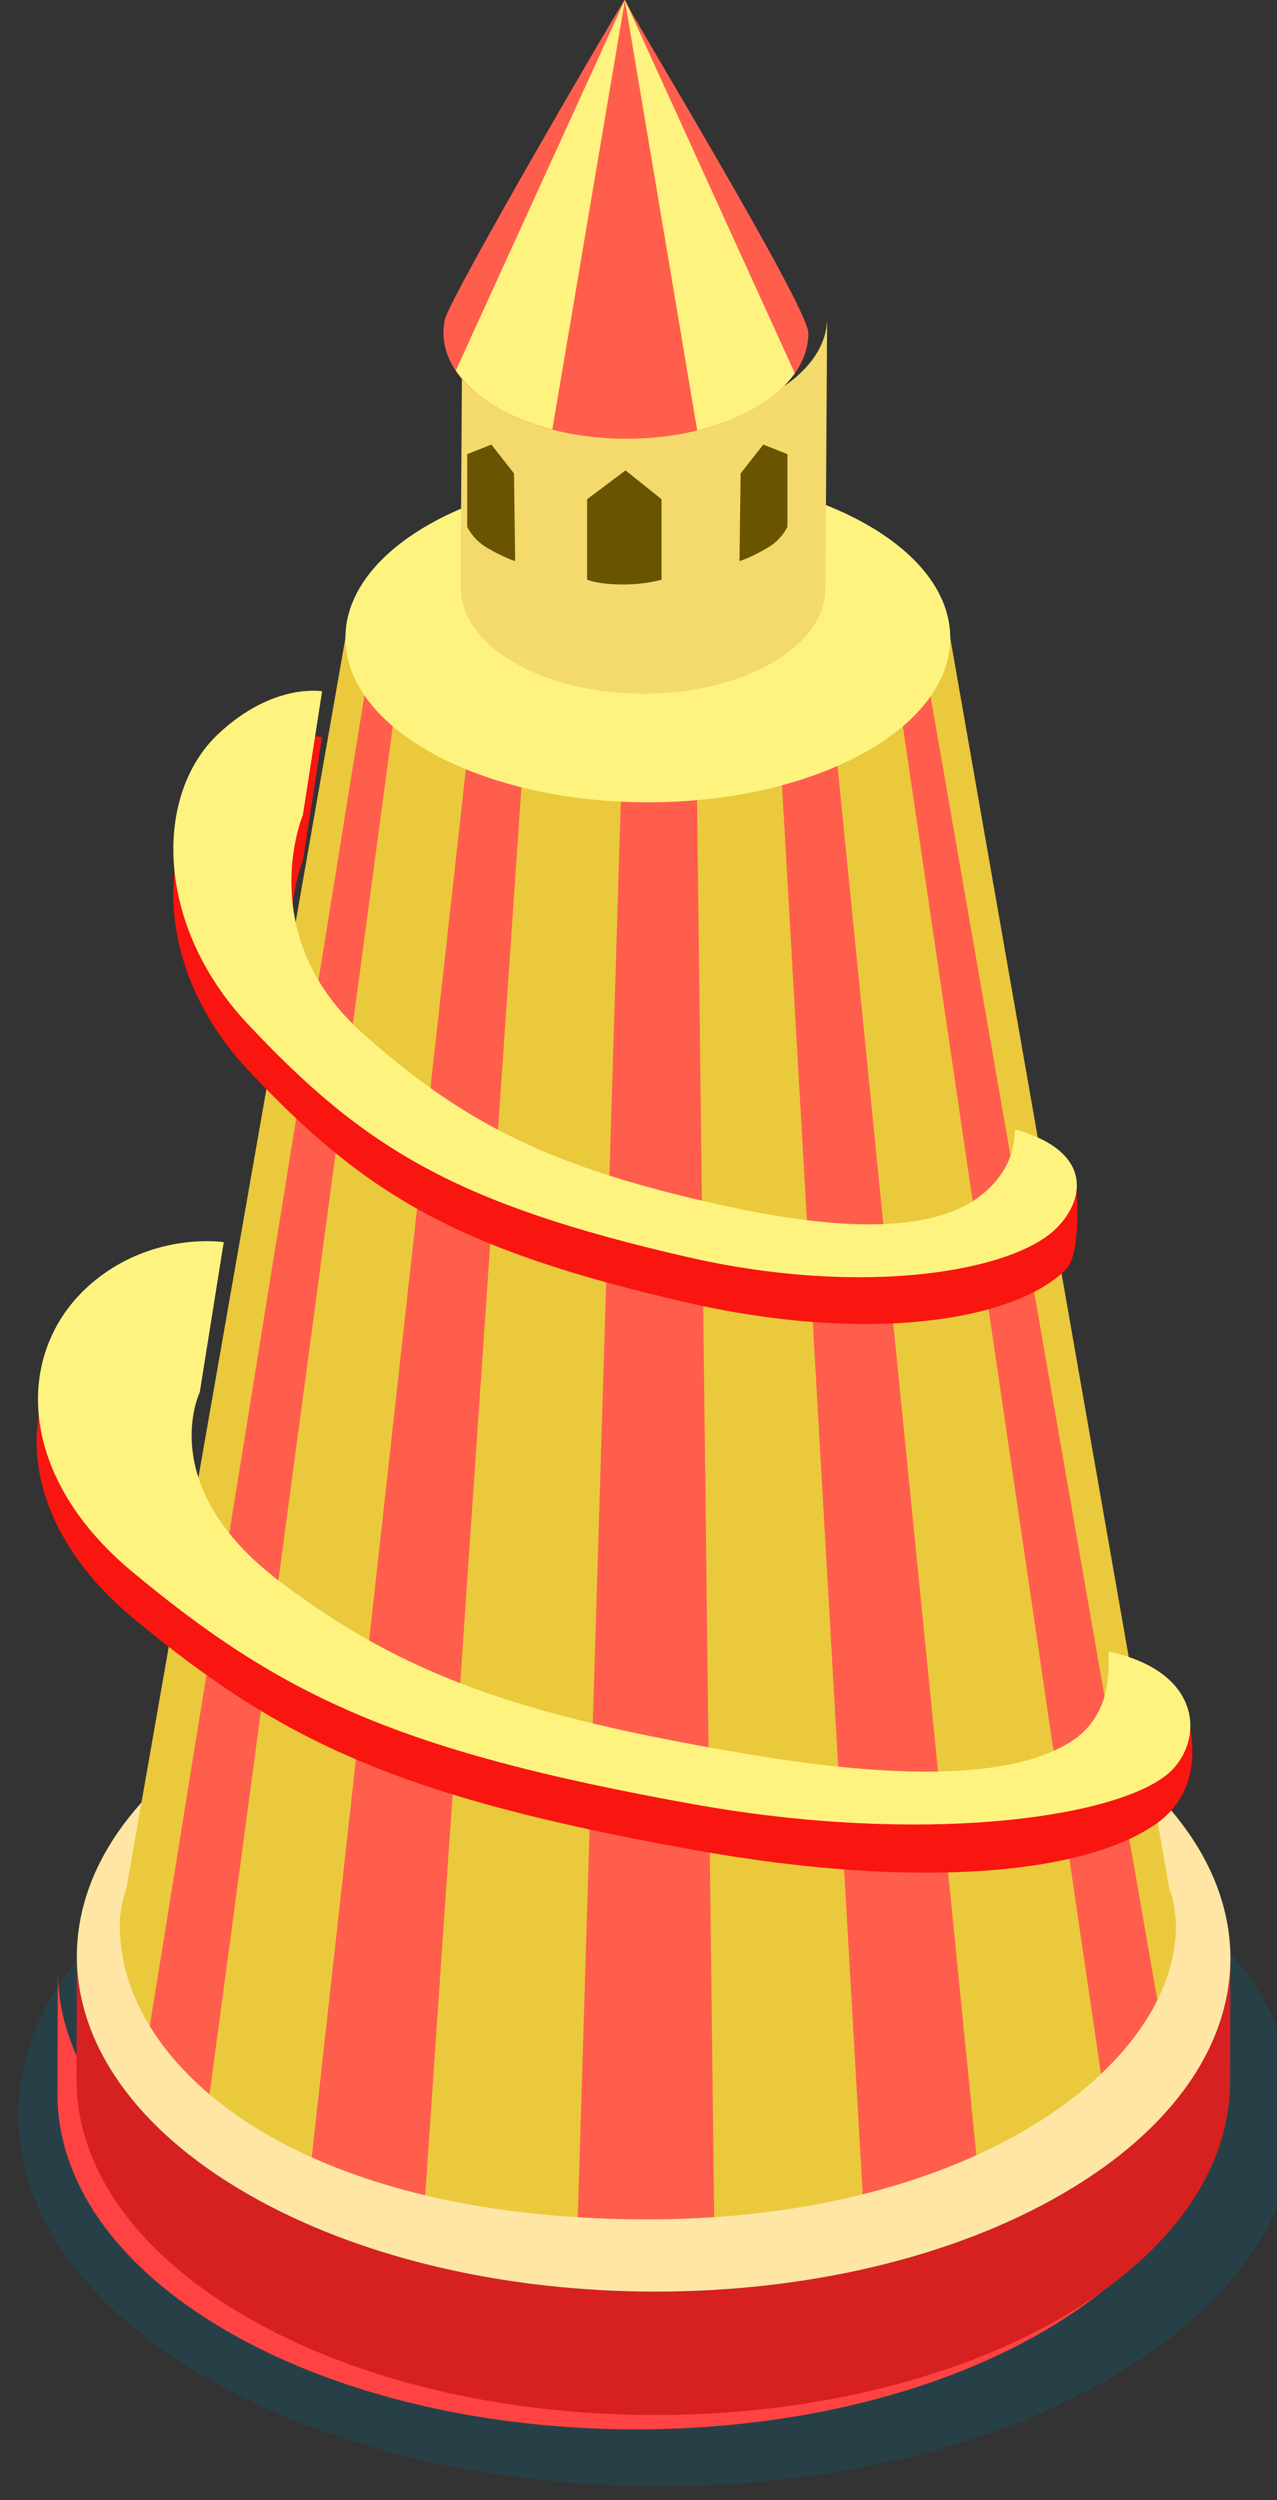 <?xml version="1.0" encoding="UTF-8" standalone="no"?>
<!-- Created with Inkscape (http://www.inkscape.org/) -->

<svg
   xmlns:dc="http://purl.org/dc/elements/1.1/"
   xmlns:cc="http://creativecommons.org/ns#"
   xmlns:rdf="http://www.w3.org/1999/02/22-rdf-syntax-ns#"
   xmlns:svg="http://www.w3.org/2000/svg"
   xmlns="http://www.w3.org/2000/svg"
   xmlns:sodipodi="http://sodipodi.sourceforge.net/DTD/sodipodi-0.dtd"
   xmlns:inkscape="http://www.inkscape.org/namespaces/inkscape"
   width="30.045mm"
   height="58.786mm"
   viewBox="0 0 30.045 58.786"
   version="1.1"
   id="svg87834"
   inkscape:version="0.92.3 (2405546, 2018-03-11)"
   sodipodi:docname="public-31.svg">
  <rect x="0" y="0" width="30.045" height="58.786" fill="#333333" stroke="none"/>
  <defs
     id="defs87828">
    <clipPath
       clipPathUnits="userSpaceOnUse"
       id="clipPath323539">
      <path
         d="m 1968.98,1607.693 c 0,-1.813 1.193,-3.63 3.59,-5.014 v 0 c 4.764,-2.751 12.466,-2.747 17.195,0 v 0 c 2.352,1.365 3.529,3.152 3.532,4.942 v 0 l 0.112,18.007 c -0.01,-1.791 -1.182,-3.578 -3.532,-4.945 v 0 c -4.731,-2.749 -12.433,-2.753 -17.196,0 v 0 c -2.397,1.385 -3.595,3.202 -3.589,5.016 v 0 l -0.112,-18.005 z"
         id="path323537"
         inkscape:connector-curvature="0" />
    </clipPath>
    <clipPath
       clipPathUnits="userSpaceOnUse"
       id="clipPath323499">
      <path
         d="M 0,2270.272 H 3066.787 V 0 H 0 Z"
         id="path323497"
         inkscape:connector-curvature="0" />
    </clipPath>
    <clipPath
       clipPathUnits="userSpaceOnUse"
       id="clipPath323487">
      <path
         d="m 1943.382,1508.341 c -0.017,-5.737 3.764,-11.478 11.342,-15.851 v 0 c 15.064,-8.697 39.401,-8.697 54.369,0 v 0 c 7.435,4.319 11.157,9.974 11.175,15.637 v 0 c 0,2.739 0.014,5.479 0.021,8.219 v 0 c -0.018,-5.664 -3.736,-11.317 -11.173,-15.638 v 0 c -14.964,-8.698 -39.306,-8.698 -54.37,0 v 0 c -7.574,4.373 -11.357,10.115 -11.343,15.848 v 0 l -0.021,-8.217 z"
         id="path323485"
         inkscape:connector-curvature="0" />
    </clipPath>
    <clipPath
       clipPathUnits="userSpaceOnUse"
       id="clipPath323467">
      <path
         d="m 1939.5,1530.56 h 85.17 v -49.34 h -85.17 z"
         id="path323465"
         inkscape:connector-curvature="0" />
    </clipPath>
  </defs>
  <sodipodi:namedview
     id="base"
     pagecolor="#ffffff"
     bordercolor="#666666"
     borderopacity="1.0"
     inkscape:pageopacity="0.0"
     inkscape:pageshadow="2"
     inkscape:zoom="0.35"
     inkscape:cx="-80.364446"
     inkscape:cy="562.52101"
     inkscape:document-units="mm"
     inkscape:current-layer="layer1"
     showgrid="false"
     fit-margin-top="0"
     fit-margin-left="0"
     fit-margin-right="0"
     fit-margin-bottom="0"
     inkscape:window-width="1366"
     inkscape:window-height="716"
     inkscape:window-x="-8"
     inkscape:window-y="-8"
     inkscape:window-maximized="1" />
  <g
     inkscape:label="Layer 1"
     inkscape:groupmode="layer"
     id="layer1"
     transform="translate(-127.096,-238.881)">
    <g
       transform="matrix(0.353,0,0,-0.353,-557.117,820.21)"
       id="g323461">
      <g
         id="g323463" />
      <g
         id="g323475">
        <g
           clip-path="url(#clipPath323467)"
           id="g323473"
           style="opacity:0.23">
          <g
             transform="translate(2012.102,1523.339)"
             id="g323471">
            <path
               d="m 0,0 c 16.686,-9.636 16.771,-25.258 0.194,-34.891 -16.581,-9.634 -43.545,-9.634 -60.231,0 -16.673,9.629 -16.764,25.249 -0.185,34.879 C -43.644,9.625 -16.679,9.625 0,0"
               style="fill:#007093;fill-opacity:1;fill-rule:nonzero;stroke:none"
               id="path323469"
               inkscape:connector-curvature="0" />
          </g>
        </g>
      </g>
    </g>
    <g
       id="g323477"
       transform="matrix(0.353,0,0,-0.353,155.596,285.276)">
      <path
         d="m 0,0 c -0.007,-2.74 -0.018,-5.48 -0.021,-8.219 -0.018,-5.663 -3.74,-11.318 -11.174,-15.637 -14.968,-8.699 -39.306,-8.699 -54.369,-0.002 -7.579,4.373 -11.36,10.114 -11.343,15.85 l 0.021,8.218 c -0.014,-5.733 3.769,-11.476 11.343,-15.848 15.064,-8.698 39.405,-8.698 54.37,0 C -3.736,-11.316 -0.018,-5.664 0,0"
         style="fill:#ff4343;fill-opacity:1;fill-rule:nonzero;stroke:none"
         id="path323479"
         inkscape:connector-curvature="0" />
    </g>
    <g
       transform="matrix(0.353,0,0,-0.353,-557.117,820.21)"
       id="g323481">
      <g
         id="g323483"
         clip-path="url(#clipPath323487)">
        <g
           id="g323489"
           transform="translate(2020.289,1516.348)">
          <path
             d="m 0,0 -0.021,-8.219 c -0.018,-5.663 -3.74,-11.318 -11.174,-15.637 -14.968,-8.699 -39.306,-8.699 -54.369,-0.002 -7.579,4.373 -11.36,10.114 -11.343,15.85 l 0.021,8.218 c -0.014,-5.733 3.769,-11.476 11.343,-15.848 15.064,-8.698 39.405,-8.698 54.37,0 C -3.736,-11.316 -0.018,-5.664 0,0"
             style="fill:#d72020;fill-opacity:1;fill-rule:nonzero;stroke:none"
             id="path323491"
             inkscape:connector-curvature="0" />
        </g>
      </g>
    </g>
    <g
       transform="matrix(0.353,0,0,-0.353,-557.117,820.21)"
       id="g323493">
      <g
         id="g323495"
         clip-path="url(#clipPath323499)">
        <g
           id="g323501"
           transform="translate(2008.941,1532.205)">
          <path
             d="m 0,0 c 15.062,-8.697 15.14,-22.799 0.175,-31.494 -14.965,-8.698 -39.306,-8.698 -54.37,0 -15.055,8.69 -15.135,22.79 -0.166,31.485 C -39.397,8.691 -15.058,8.688 0,0"
             style="fill:#ffe6a5;fill-opacity:1;fill-rule:nonzero;stroke:none"
             id="path323503"
             inkscape:connector-curvature="0" />
        </g>
        <g
           id="g323505"
           transform="translate(2016.211,1521.053)">
          <path
             d="M 0,0 -14.595,83.282 H -54.908 L -69.502,0 c -0.292,-0.826 -0.443,-1.674 -0.443,-2.536 0,-9.189 11.518,-19.517 35.194,-19.517 21.757,0 35.195,10.328 35.195,19.517 C 0.444,-1.674 0.292,-0.826 0,0"
             style="fill:#eac93d;fill-opacity:1;fill-rule:nonzero;stroke:none"
             id="path323507"
             inkscape:connector-curvature="0" />
        </g>
        <g
           id="g323509"
           transform="translate(1948.264,1511.88)">
          <path
             d="m 0,0 c 0.969,-1.588 2.296,-3.124 3.984,-4.552 l 12.529,93.484 -2.046,0.702 z"
             style="fill:#ff5e4d;fill-opacity:1;fill-rule:nonzero;stroke:none"
             id="path323511"
             inkscape:connector-curvature="0" />
        </g>
        <g
           id="g323513"
           transform="translate(2000.023,1602.052)">
          <path
             d="m 0,0 -1.989,-0.731 13.628,-92.632 c 1.65,1.561 2.914,3.222 3.756,4.915 z"
             style="fill:#ff5e4d;fill-opacity:1;fill-rule:nonzero;stroke:none"
             id="path323515"
             inkscape:connector-curvature="0" />
        </g>
        <g
           id="g323517"
           transform="translate(1993.644,1600.39)">
          <path
             d="m 0,0 -3.504,-1.319 5.641,-98.399 c 2.774,0.694 5.307,1.575 7.573,2.604 z"
             style="fill:#ff5e4d;fill-opacity:1;fill-rule:nonzero;stroke:none"
             id="path323519"
             inkscape:connector-curvature="0" />
        </g>
        <g
           id="g323521"
           transform="translate(1959.057,1503.136)">
          <path
             d="m 0,0 c 2.227,-1.003 4.748,-1.859 7.564,-2.53 l 6.728,98.386 -3.488,1.359 z"
             style="fill:#ff5e4d;fill-opacity:1;fill-rule:nonzero;stroke:none"
             id="path323523"
             inkscape:connector-curvature="0" />
        </g>
        <g
           id="g323525"
           transform="translate(1981.46,1499.001)">
          <path
             d="M 0,0 C 1.517,0 2.989,0.055 4.422,0.15 L 3.201,101.105 H -1.601 L -4.669,0.145 C -3.169,0.052 -1.614,0 0,0"
             style="fill:#ff5e4d;fill-opacity:1;fill-rule:nonzero;stroke:none"
             id="path323527"
             inkscape:connector-curvature="0" />
        </g>
        <g
           id="g323529"
           transform="translate(2001.616,1604.335)">
          <path
             d="m 0,0 c 0,-6.048 -9.024,-10.949 -20.156,-10.949 -11.132,0 -20.157,4.901 -20.157,10.949 0,6.045 9.025,10.946 20.157,10.946 C -9.024,10.946 0,6.045 0,0"
             style="fill:#fff380;fill-opacity:1;fill-rule:nonzero;stroke:none"
             id="path323531"
             inkscape:connector-curvature="0" />
        </g>
      </g>
    </g>
    <g
       transform="matrix(0.353,0,0,-0.353,-557.117,820.21)"
       id="g323533">
      <g
         id="g323535"
         clip-path="url(#clipPath323539)">
        <g
           id="g323541"
           transform="translate(1993.409,1625.631)">
          <path
             d="m 0,0 -0.111,-18.007 c -0.004,-1.79 -1.181,-3.578 -3.534,-4.942 -4.728,-2.75 -12.43,-2.754 -17.195,-0.004 -2.396,1.385 -3.593,3.202 -3.589,5.015 l 0.112,18.004 c -0.006,-1.813 1.191,-3.63 3.589,-5.015 4.763,-2.749 12.465,-2.745 17.197,0.004 C -1.182,-3.578 -0.006,-1.791 0,0"
             style="fill:#f4da6c;fill-opacity:1;fill-rule:nonzero;stroke:none"
             id="path323543"
             inkscape:connector-curvature="0" />
        </g>
      </g>
    </g>
    <g
       id="g323553"
       transform="matrix(0.353,0,0,-0.353,146.114,246.711)">
      <path
         d="m 0,0 c 0.011,-1.802 -1.168,-3.604 -3.531,-4.979 -4.732,-2.749 -12.434,-2.752 -17.197,-0.003 -2.775,1.602 -3.941,3.783 -3.497,5.869 0.318,1.498 11.994,21.468 11.994,21.309 C -12.231,21.866 -0.012,1.802 0,0"
         style="fill:#ff5e4d;fill-opacity:1;fill-rule:nonzero;stroke:none"
         id="path323555"
         inkscape:connector-curvature="0" />
    </g>
    <g
       id="g323557"
       transform="matrix(0.353,0,0,-0.353,138.801,248.469)">
      <path
         d="M 0,0 C 1.087,-0.627 2.332,-1.104 3.655,-1.444 L 8.496,27.179 -2.774,2.491 C -2.177,1.583 -1.267,0.729 0,0"
         style="fill:#fff380;fill-opacity:1;fill-rule:nonzero;stroke:none"
         id="path323559"
         inkscape:connector-curvature="0" />
    </g>
    <g
       id="g323561"
       transform="matrix(0.353,0,0,-0.353,144.868,248.468)">
      <path
         d="M 0,0 C 1.167,0.679 2.04,1.461 2.63,2.296 L -8.626,27.014 C -8.67,27.098 -8.7,27.159 -8.7,27.175 L -3.877,-1.51 C -2.467,-1.166 -1.146,-0.665 0,0"
         style="fill:#fff380;fill-opacity:1;fill-rule:nonzero;stroke:none"
         id="path323563"
         inkscape:connector-curvature="0" />
    </g>
    <g
       id="g323565"
       transform="matrix(0.353,0,0,-0.353,134.674,256.208)">
      <path
         d="m 0,0 c 0,0 -3.227,0.594 -6.877,-2.8 -4.394,-4.081 -4.24,-12.798 1.918,-19.356 7.768,-8.273 13.841,-11.972 29.275,-15.518 11.84,-2.721 21.738,-1.319 25.277,2.22 0.889,0.889 0.8,4.386 0.66,5.519 -0.16,1.32 -1.266,-0.036 -4.019,0.741 -0.205,0.055 0.322,-2.241 -2.24,-4.321 -2.669,-2.168 -7.945,-2.755 -16.957,-0.799 -11.683,2.535 -17.559,5.496 -24.315,11.519 -7.361,6.558 -4.001,14.557 -4.001,14.557 z"
         style="fill:#f91510;fill-opacity:1;fill-rule:nonzero;stroke:none"
         id="path323567"
         inkscape:connector-curvature="0" />
    </g>
    <g
       id="g323569"
       transform="matrix(0.353,0,0,-0.353,134.674,255.135)">
      <path
         d="m 0,0 c 0,0 -3.227,0.593 -6.877,-2.799 -4.394,-4.081 -4.24,-12.798 1.918,-19.357 7.768,-8.273 13.841,-11.972 29.275,-15.518 11.84,-2.72 21.758,-0.96 24.637,1.919 1.928,1.927 2.401,5.12 -2.719,6.561 -0.205,0.055 0.322,-2.242 -2.24,-4.32 -2.669,-2.169 -7.945,-2.756 -16.957,-0.8 -11.683,2.535 -17.559,5.495 -24.315,11.519 -7.361,6.559 -4.001,14.556 -4.001,14.556 z"
         style="fill:#fff380;fill-opacity:1;fill-rule:nonzero;stroke:none"
         id="path323571"
         inkscape:connector-curvature="0" />
    </g>
    <g
       id="g323573"
       transform="matrix(0.353,0,0,-0.353,132.119,268.426)">
      <path
         d="m 0,0 c 0,0 -3.239,-1.246 -7.908,-4.641 -5.617,-4.08 -5.421,-12.796 2.454,-19.356 9.933,-8.274 17.699,-11.972 37.437,-15.517 15.14,-2.719 26.034,-1.57 30.77,1.679 2.802,1.921 2.574,4.927 2.397,6.06 -0.206,1.32 -1.616,-0.036 -5.139,0.74 -0.262,0.057 0.407,-2.239 -2.865,-4.32 -3.413,-2.167 -10.159,-2.755 -21.685,-0.799 -14.94,2.534 -22.454,5.495 -31.096,11.518 -9.409,6.559 -6.001,16.397 -6.001,16.397 z"
         style="fill:#f91510;fill-opacity:1;fill-rule:nonzero;stroke:none"
         id="path323575"
         inkscape:connector-curvature="0" />
    </g>
    <g
       id="g323577"
       transform="matrix(0.353,0,0,-0.353,132.36,268.087)">
      <path
         d="m 0,0 c 0,0 -4.559,0.72 -8.592,-2.559 -5.387,-4.38 -5.421,-12.799 2.454,-19.359 9.934,-8.272 17.7,-11.972 37.438,-15.517 15.139,-2.718 27.821,-0.961 31.505,1.919 2.462,1.927 2.773,6.8 -3.774,8.241 -0.26,0.056 0.703,-3.92 -2.568,-5.999 -3.413,-2.169 -10.159,-2.756 -21.686,-0.802 -14.939,2.535 -22.705,5.149 -31.095,11.518 -8.322,6.322 -5.28,12.56 -5.28,12.56 z"
         style="fill:#fff380;fill-opacity:1;fill-rule:nonzero;stroke:none"
         id="path323579"
         inkscape:connector-curvature="0" />
    </g>
    <g
       id="g323581"
       transform="matrix(0.353,0,0,-0.353,142.66,252.511)">
      <path
         d="M 0,0 C 0,0 -1.038,-0.319 -2.558,-0.319 -4.238,-0.319 -4.959,0 -4.959,0 V 5.36 L -2.4,7.28 0,5.36 Z"
         style="fill:#685401;fill-opacity:1;fill-rule:nonzero;stroke:none"
         id="path323583"
         inkscape:connector-curvature="0" />
    </g>
    <g
       id="g323585"
       transform="matrix(0.353,0,0,-0.353,139.217,252.073)">
      <path
         d="M 0,0 C 0,0 -0.717,0.199 -1.921,0.914 -2.818,1.447 -3.197,2.28 -3.197,2.28 v 4.84 l 1.609,0.64 1.509,-1.921 z"
         style="fill:#685401;fill-opacity:1;fill-rule:nonzero;stroke:none"
         id="path323587"
         inkscape:connector-curvature="0" />
    </g>
    <g
       id="g323589"
       transform="matrix(0.353,0,0,-0.353,144.494,252.073)">
      <path
         d="M 0,0 C 0,0 0.719,0.199 1.921,0.914 2.82,1.447 3.198,2.28 3.198,2.28 V 7.12 L 1.589,7.76 0.079,5.839 Z"
         style="fill:#685401;fill-opacity:1;fill-rule:nonzero;stroke:none"
         id="path323591"
         inkscape:connector-curvature="0" />
    </g>
  </g>
</svg>

